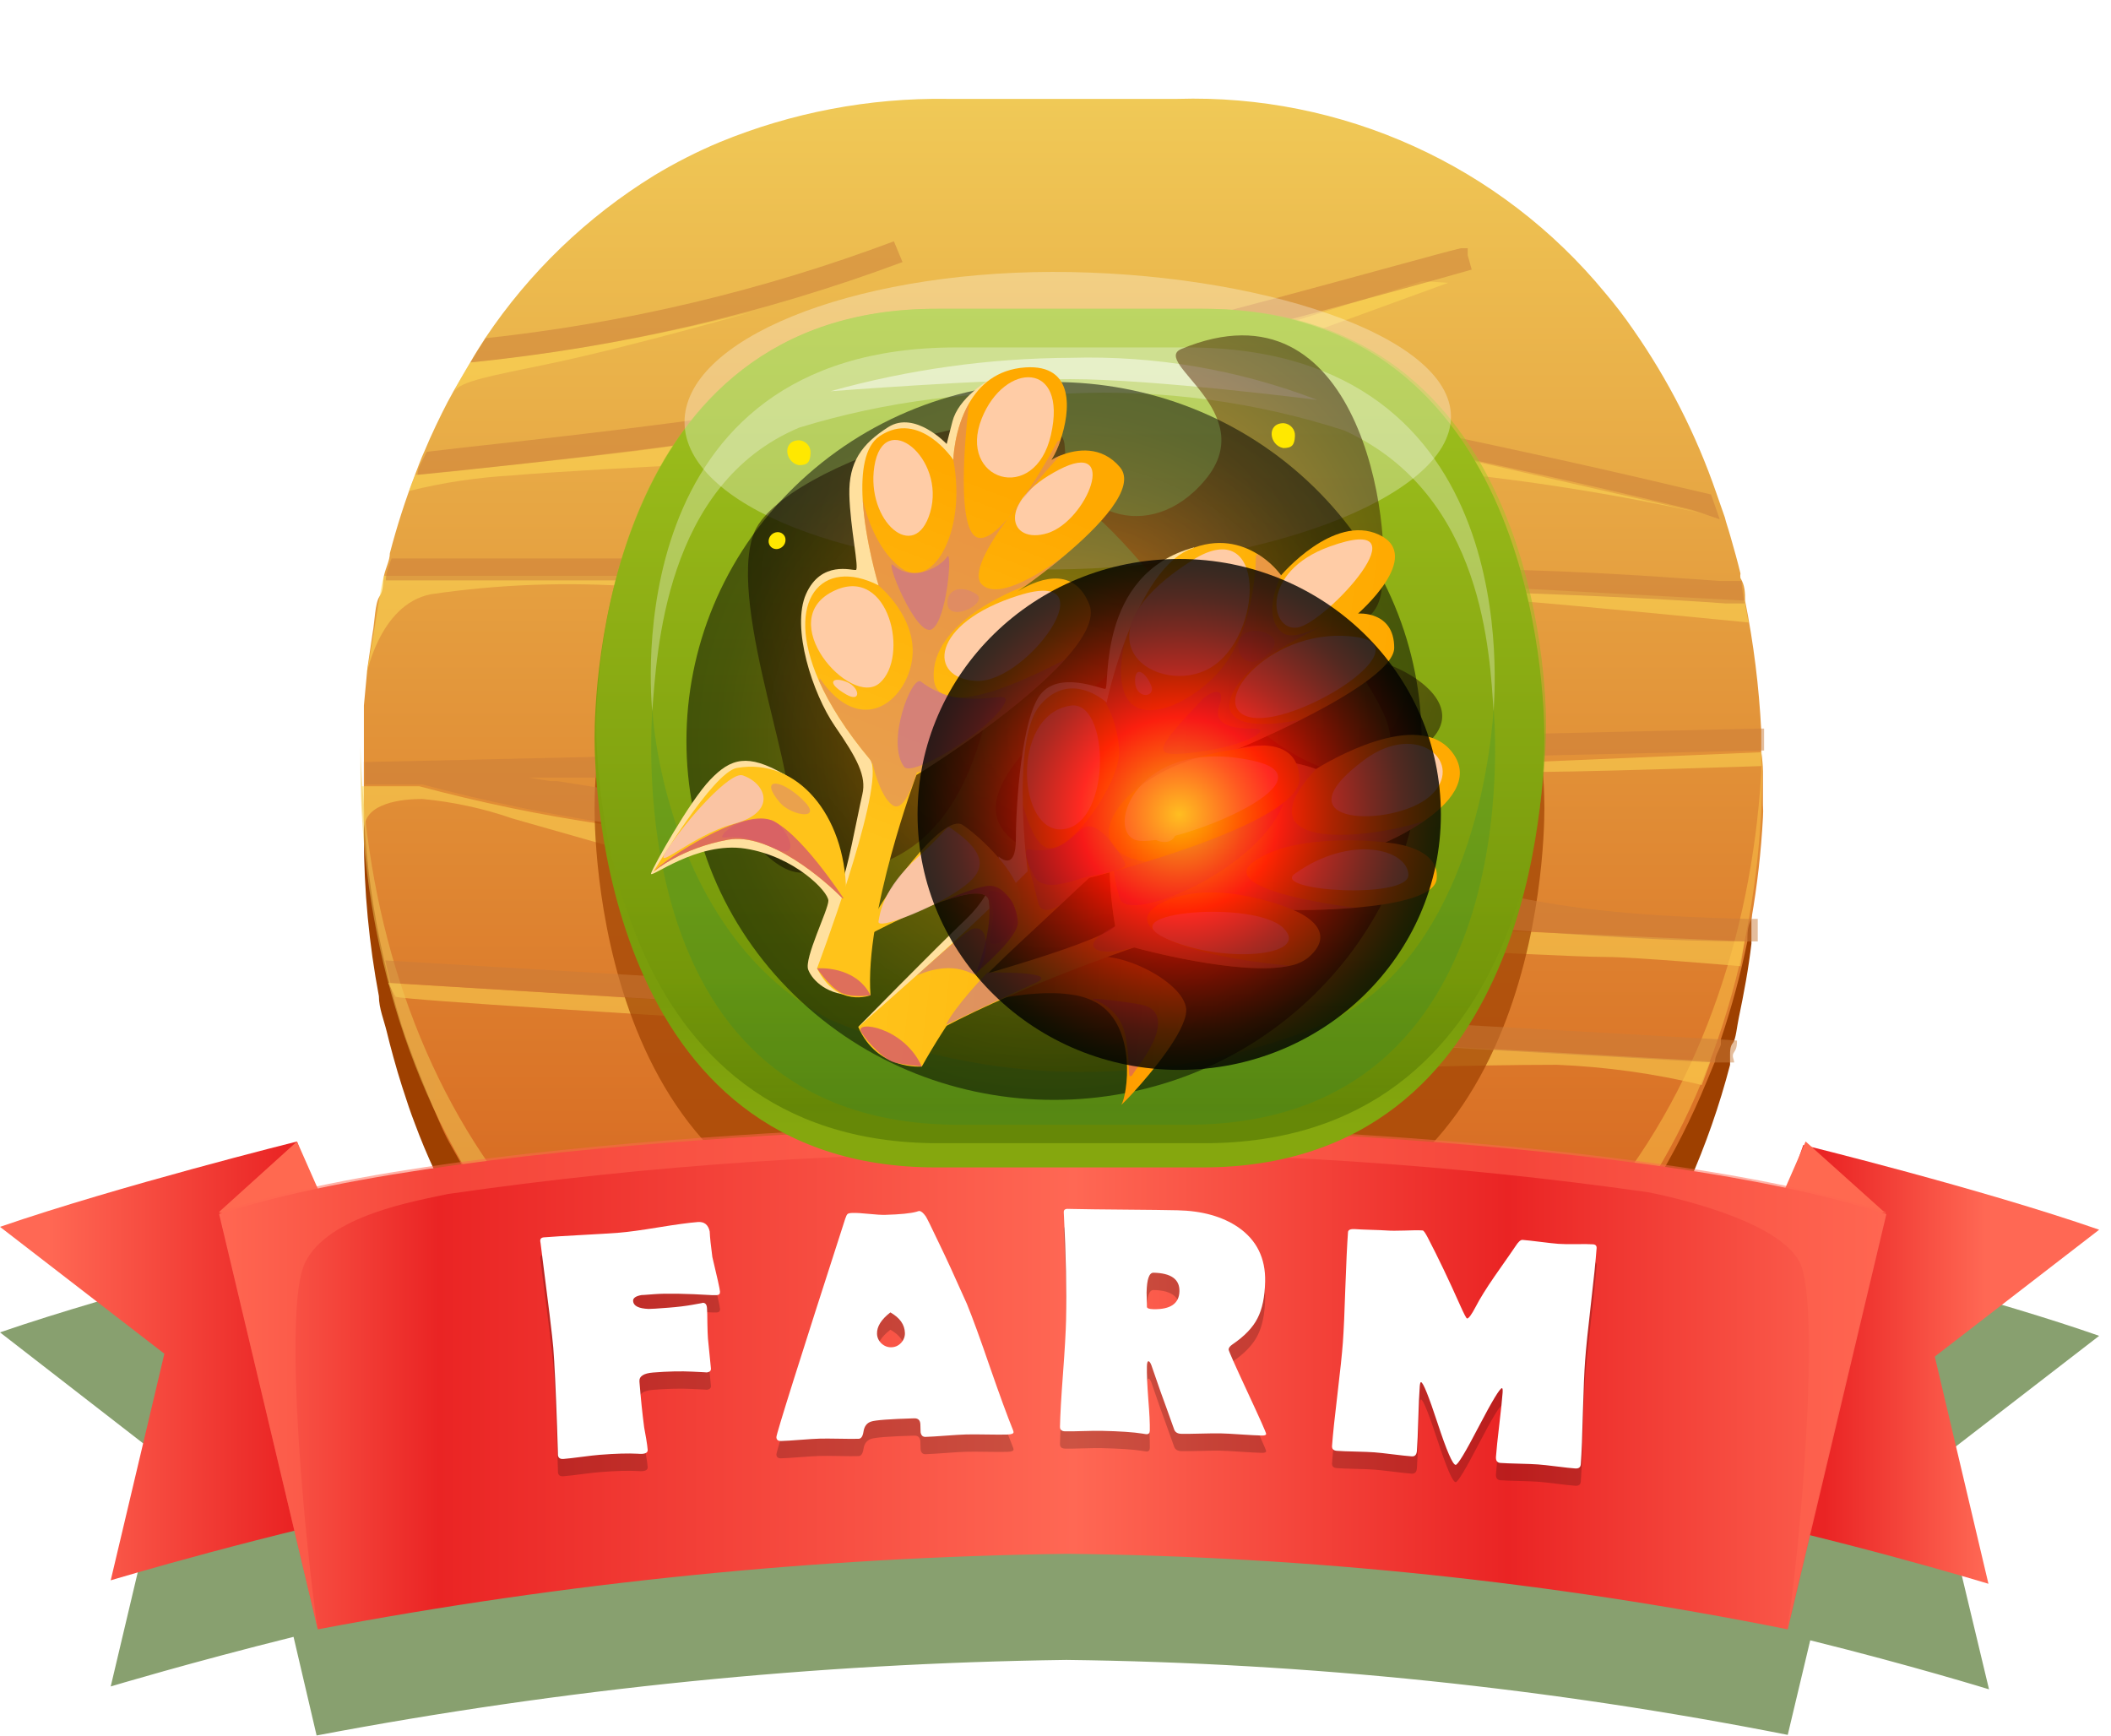 <svg width="107" height="88" viewBox="0 0 107 88" fill="none" xmlns="http://www.w3.org/2000/svg">
<g style="mix-blend-mode:multiply" opacity="0.6">
<path d="M98.069 74.144L106.4 67.713C101.226 65.9 93.714 64 91.785 63.504L91.463 63.24V63.416L91.2 64.147L90.586 65.491C78.314 63.458 65.902 62.383 53.463 62.276C40.935 62.379 28.435 63.464 16.077 65.52L15.054 63.24C15.054 63.24 6.022 65.462 3.05176e-05 67.537L8.331 73.997L5.612 85.485C5.612 85.485 9.705 84.257 14.879 82.971L16.048 87.97C28.579 85.595 41.294 84.313 54.048 84.14C66.327 84.289 78.568 85.561 90.615 87.94L91.755 83.147C96.842 84.403 100.817 85.631 100.817 85.631L98.069 74.144Z" fill="#39600F"/>
</g>
<path d="M26.922 39.651H25.139H25.548H25.957H26.308H26.805L27.886 39.826H28.237L31.16 40.294C31.145 40.138 31.145 39.982 31.16 39.826C31.16 39.622 31.16 39.417 31.16 39.183L26.922 39.651ZM26.922 39.651H25.139H25.548H25.957H26.308H26.805L27.886 39.826H28.237L31.16 40.294C31.145 40.138 31.145 39.982 31.16 39.826C31.16 39.622 31.16 39.417 31.16 39.183L26.922 39.651ZM26.922 39.651H25.139H25.548H25.957H26.308H26.805L27.886 39.826H28.237L31.16 40.294C31.145 40.138 31.145 39.982 31.16 39.826C31.16 39.622 31.16 39.417 31.16 39.183L26.922 39.651ZM89.242 40.791C89.255 40.577 89.255 40.362 89.242 40.148C89.242 39.943 89.242 39.739 89.242 39.505C89.242 39.271 89.242 38.628 89.242 38.189C89.242 37.751 89.242 37.839 89.242 37.692V37.049C88.956 34.8 88.476 32.58 87.809 30.414C87.809 30.005 87.575 29.625 87.429 29.245L86.991 28.017C86.757 27.403 86.523 26.789 86.231 26.205C86.231 26.205 86.231 26 86.231 25.883C86.026 25.445 85.822 25.006 85.588 24.597C83.774 21.157 81.313 18.1 78.338 15.594C77.596 14.925 76.816 14.3 76 13.723C75.562 13.402 75.123 13.139 74.655 12.846L74.217 12.583C69.759 10.082 64.712 8.82 59.602 8.929H47.909C44.247 8.828 40.601 9.462 37.187 10.792C33.774 12.123 30.661 14.123 28.032 16.675C27.623 17.114 27.185 17.552 26.805 17.991C25.523 19.451 24.378 21.027 23.385 22.697C23.151 23.077 22.946 23.486 22.712 23.895C22.002 25.253 21.368 26.648 20.812 28.075L20.462 29.099C20.257 29.683 20.081 30.268 19.906 30.852C19.731 31.437 19.555 32.051 19.409 32.665C19.263 33.279 19.146 33.863 19.029 34.477C18.761 35.849 18.566 37.235 18.445 38.628V39.768C18.445 39.768 18.445 39.972 18.445 40.06C18.445 40.148 18.445 40.498 18.445 40.732C18.445 40.966 18.445 41.872 18.445 42.457C18.45 45.154 18.705 47.845 19.205 50.495C19.205 51.109 19.468 51.723 19.614 52.337C19.76 52.951 20.082 54.149 20.374 55.055C20.666 55.962 20.783 56.312 21.017 56.926C22.244 60.238 24.001 63.328 26.22 66.075C26.659 66.631 27.126 67.157 27.623 67.683C28.723 68.851 29.927 69.918 31.218 70.869L32.154 71.512C33.731 72.584 35.428 73.467 37.211 74.143C37.804 74.388 38.408 74.603 39.023 74.786C41.97 75.677 45.035 76.121 48.114 76.102H59.806C63.656 76.218 67.487 75.514 71.045 74.037C74.603 72.561 77.806 70.345 80.443 67.537C80.99 66.97 81.507 66.375 81.992 65.754C82.337 65.333 82.659 64.894 82.957 64.439C83.249 64.029 83.541 63.62 83.805 63.182C84.068 62.743 84.623 61.837 85.003 61.165C85.383 60.492 85.412 60.375 85.588 59.995C86.452 58.049 87.156 56.035 87.692 53.974C87.692 53.798 87.692 53.623 87.692 53.448C87.692 53.272 87.692 53.038 87.838 52.863C87.985 52.688 88.043 52.015 88.131 51.606C88.394 50.349 88.628 49.092 88.774 47.835C88.774 47.455 88.774 47.075 88.774 46.695C88.774 45.351 88.978 44.006 88.978 42.662C89.3 41.96 89.271 41.375 89.242 40.791ZM31.92 34.945C31.92 34.331 32.242 33.746 32.446 33.132C32.705 32.346 33.008 31.575 33.352 30.823C33.596 30.263 33.869 29.717 34.171 29.186C34.165 29.118 34.165 29.05 34.171 28.982C34.349 28.659 34.544 28.347 34.755 28.046C36.162 25.872 38.114 24.105 40.417 22.92C42.72 21.735 45.293 21.175 47.88 21.294H59.572C61.855 21.194 64.131 21.618 66.224 22.536C68.317 23.453 70.171 24.838 71.645 26.585C72.123 27.159 72.562 27.765 72.96 28.397V28.572C73.194 28.952 73.428 29.332 73.632 29.712C74.84 32.095 75.678 34.648 76.117 37.283C76.117 37.283 76.117 37.488 76.117 37.575C76.131 37.858 76.131 38.141 76.117 38.423C76.117 38.774 76.117 39.095 76.117 39.417V40.118C76.117 41.317 76.117 42.165 76.117 42.515C76.104 43.678 76.026 44.84 75.883 45.994C75.883 46.345 75.883 46.695 75.708 47.105C75.481 48.641 75.129 50.157 74.655 51.635V51.986C74.655 52.337 74.392 52.717 74.275 53.097L74.1 53.477C73.023 56.287 71.229 58.766 68.897 60.668C68.335 61.091 67.75 61.481 67.143 61.837C64.669 63.145 61.902 63.799 59.105 63.737H47.412C45.642 63.753 43.879 63.507 42.18 63.006C41.164 62.704 40.184 62.292 39.257 61.779C38.644 61.46 38.065 61.078 37.532 60.639C36.505 59.84 35.59 58.906 34.814 57.862C34.341 57.255 33.921 56.61 33.557 55.932C32.937 54.858 32.409 53.734 31.979 52.571C31.774 51.928 31.569 51.314 31.394 50.7C31.391 50.651 31.391 50.603 31.394 50.554C31.394 50.145 31.189 49.765 31.102 49.385C30.565 47.133 30.281 44.83 30.254 42.515C30.254 42.34 30.254 42.077 30.254 41.726C30.254 41.375 30.254 41.054 30.254 40.615C30.239 40.46 30.239 40.303 30.254 40.148C30.254 39.943 30.254 39.739 30.254 39.505C30.254 39.271 30.254 38.774 30.4 38.394C30.835 37.224 31.343 36.081 31.92 34.974V34.945ZM26.922 39.622H25.139H25.548H25.957H26.308H26.805L27.886 39.797H28.237L31.16 40.265C31.145 40.109 31.145 39.953 31.16 39.797C31.16 39.592 31.16 39.388 31.16 39.154L26.922 39.622ZM26.922 39.622H25.139H25.548H25.957H26.308H26.805L27.886 39.797H28.237L31.16 40.265C31.145 40.109 31.145 39.953 31.16 39.797C31.16 39.592 31.16 39.388 31.16 39.154L26.922 39.622ZM26.922 39.622H25.139H25.548H25.957H26.308H26.805L27.886 39.797H28.237L31.16 40.265C31.145 40.109 31.145 39.953 31.16 39.797C31.16 39.592 31.16 39.388 31.16 39.154L26.922 39.622Z" fill="#9E4000"/>
<g filter="url(#filter0_d_49_61069)">
<path d="M89.271 38.131C89.271 37.78 89.271 37.4 89.271 37.02C89.159 34.811 88.885 32.613 88.452 30.443C88.452 30.063 88.452 29.683 88.219 29.303C88.205 29.226 88.205 29.147 88.219 29.069C88.072 28.455 87.897 27.842 87.722 27.228C87.546 26.614 87.517 26.585 87.429 26.234L86.991 24.977C85.978 22.038 84.561 19.254 82.782 16.705C82.337 16.057 81.859 15.432 81.349 14.834C78.728 11.652 75.413 9.113 71.659 7.411C67.904 5.708 63.81 4.888 59.689 5.012H47.997C44.049 4.958 40.132 5.704 36.48 7.205C35.329 7.687 34.215 8.254 33.148 8.9C29.748 10.997 26.838 13.797 24.612 17.114C24.349 17.523 24.086 17.932 23.852 18.342C23.619 18.751 23.034 19.715 22.683 20.388C22.332 21.06 21.865 22.025 21.514 22.872C21.338 23.252 21.192 23.662 21.046 24.042C20.543 25.351 20.114 26.688 19.76 28.046C19.76 28.397 19.555 28.777 19.468 29.157C19.38 29.537 19.468 29.888 19.234 30.238C19 30.589 19 31.495 18.883 32.109L18.62 33.892L18.445 35.763C18.445 36.728 18.445 37.722 18.445 38.686V39.826C18.445 40.148 18.445 40.469 18.445 40.791C18.445 41.112 18.445 41.229 18.445 41.434C18.581 43.865 18.923 46.281 19.468 48.654L19.731 49.794C19.935 50.525 20.14 51.285 20.374 52.015C20.608 52.746 20.812 53.272 21.046 53.886C21.28 54.5 21.806 55.786 22.245 56.809C22.683 57.832 22.888 58.095 23.238 58.739C23.589 59.382 23.882 59.849 24.232 60.375C24.583 60.902 24.729 61.135 24.992 61.515C27.091 64.559 29.786 67.145 32.914 69.115L34.229 69.875C36.81 71.292 39.604 72.279 42.502 72.799C43.437 72.945 44.372 73.062 45.425 73.149C46.302 73.149 47.208 73.149 48.143 73.149H59.835C65.155 73.247 70.394 71.839 74.948 69.086C75.811 68.542 76.641 67.947 77.432 67.303C78.354 66.587 79.224 65.805 80.034 64.965C80.443 64.555 80.823 64.117 81.232 63.649C81.856 62.91 82.442 62.139 82.986 61.34L83.775 60.2C84.826 58.494 85.735 56.705 86.494 54.851L86.932 53.798C86.932 53.506 87.137 53.243 87.225 52.951V52.688C87.772 51.06 88.221 49.4 88.569 47.718C88.569 47.339 88.569 46.959 88.774 46.578C89.071 44.877 89.266 43.159 89.359 41.434C89.373 41.22 89.373 41.005 89.359 40.791C89.359 40.235 89.359 39.651 89.359 39.095C89.351 38.772 89.322 38.45 89.271 38.131Z" fill="url(#paint0_linear_49_61069)"/>
</g>
<g style="mix-blend-mode:overlay" opacity="0.5">
<path d="M19.468 29.186H31.598L32.271 29.741C28.789 29.486 25.289 29.614 21.835 30.122C19.175 30.648 18.532 34.389 18.532 34.389C19.088 31.525 19.292 29.566 19.468 29.186Z" fill="#FFDE55"/>
</g>
<g style="mix-blend-mode:overlay" opacity="0.5">
<path d="M21.046 24.071C21.046 24.071 33.089 22.872 34.522 22.521L34.025 23.603C34.025 23.603 28.178 23.895 25.957 24.1C24.192 24.198 22.44 24.462 20.724 24.889L21.046 24.071Z" fill="#FFDE55"/>
</g>
<g style="mix-blend-mode:overlay" opacity="0.5">
<path d="M23.852 18.371C28.674 17.871 33.452 17.011 38.146 15.798C38.146 15.798 32.066 17.552 27.886 18.429C24.963 19.043 23.326 19.306 23.005 19.861C23.254 19.346 23.537 18.848 23.852 18.371Z" fill="#FFDE55"/>
</g>
<g style="mix-blend-mode:overlay" opacity="0.5">
<path d="M18.328 39.855H21.251C24.32 40.676 27.433 41.321 30.576 41.784L31.014 42.924L25.986 41.492C24.502 40.977 22.961 40.644 21.397 40.498C20.374 40.498 18.474 40.703 18.474 41.989C18.366 41.283 18.317 40.569 18.328 39.855Z" fill="#FFDE55"/>
</g>
<g style="mix-blend-mode:overlay" opacity="0.5">
<path d="M19.672 49.823L33.995 50.7L34.668 51.548C34.668 51.548 20.578 50.7 20.052 50.525L19.672 49.823Z" fill="#FFDE55"/>
</g>
<g style="mix-blend-mode:overlay" opacity="0.5">
<path d="M25.139 61.428C25.139 61.428 37.562 61.954 42.151 61.895C46.74 61.837 54.194 61.895 54.194 61.895L53.2 62.305C53.2 62.305 42.297 62.305 39.374 62.305C36.451 62.305 27.945 61.866 27.448 62.626C27.259 62.941 27.18 63.31 27.222 63.674C27.264 64.039 27.426 64.38 27.682 64.643C27.682 64.643 24.846 61.808 25.139 61.428Z" fill="#FFDE55"/>
</g>
<g style="mix-blend-mode:overlay" opacity="0.5">
<path d="M34.405 69.788C34.405 69.788 42.677 66.865 44.782 66.455C46.886 66.046 58.111 61.954 58.111 61.954L82.752 61.34L82.08 62.48C82.08 62.48 76.234 62.041 72.551 62.129C66.823 62.053 61.1 62.494 55.451 63.444C51.475 64.614 35.632 70.051 36.714 70.898C36.714 70.898 35.077 70.138 34.405 69.788Z" fill="#FFDE55"/>
</g>
<g style="mix-blend-mode:overlay" opacity="0.5">
<path d="M46.038 72.974C46.038 72.974 58.082 69.583 62.992 68.414C67.903 67.245 79.449 64.994 79.449 64.994C79.449 64.994 71.206 67.479 64.132 69.086C57.059 70.694 49.692 72.974 49.692 72.974H46.038Z" fill="#FFDE55"/>
</g>
<g style="mix-blend-mode:overlay" opacity="0.5">
<path d="M86.699 53.798C86.699 53.798 72.083 52.95 70.446 52.921L68.78 54.178C68.78 54.178 74.626 53.974 78.923 53.974C81.396 54.075 83.854 54.417 86.26 54.997L86.699 53.798Z" fill="#FFDE55"/>
</g>
<g style="mix-blend-mode:overlay" opacity="0.5">
<path d="M75.181 47.134L88.423 47.718L88.218 48.975C88.218 48.975 82.84 48.508 81.408 48.508C79.975 48.508 74.451 48.215 74.451 48.215L75.181 47.134Z" fill="#FFDE55"/>
</g>
<g style="mix-blend-mode:overlay" opacity="0.5">
<path d="M77.578 38.628L89.271 38.131V38.832C89.271 38.832 78.894 39.183 77.082 39.125C75.269 39.066 77.578 38.628 77.578 38.628Z" fill="#FFDE55"/>
</g>
<g style="mix-blend-mode:overlay" opacity="0.5">
<path d="M76.555 29.8L88.423 30.443L88.628 31.554C88.628 31.554 79.508 30.648 76.351 30.414C73.194 30.18 76.555 29.8 76.555 29.8Z" fill="#FFDE55"/>
</g>
<g style="mix-blend-mode:overlay" opacity="0.5">
<path d="M86.728 26.117L72.901 22.96L68.955 23.574C74.936 23.958 80.879 24.808 86.728 26.117Z" fill="#FFDE55"/>
</g>
<g style="mix-blend-mode:overlay" opacity="0.5">
<path d="M64.892 16.5L72.083 14.249L73.398 14.337L65.535 17.201L64.892 16.5Z" fill="#FFDE55"/>
</g>
<g opacity="0.5">
<path d="M59.602 70.811H47.909C27.974 70.811 18.678 53.915 18.269 37.809C18.269 38.16 18.269 38.481 18.269 38.832C18.269 55.26 27.565 72.915 47.938 72.915H59.631C80.092 72.915 89.329 55.377 89.329 38.832C89.329 38.481 89.329 38.16 89.329 37.809C88.891 53.974 79.566 70.811 59.602 70.811Z" fill="url(#paint1_linear_49_61069)"/>
</g>
<g style="mix-blend-mode:multiply" opacity="0.7">
<path d="M60.946 62.743H47.441C30.605 62.743 30.137 43.217 30.137 40.966C30.137 38.716 30.605 19.219 47.441 19.219H60.946C77.812 19.219 78.28 38.745 78.28 40.966C78.28 43.188 77.812 62.743 60.946 62.743Z" fill="#9E4000"/>
</g>
<g style="mix-blend-mode:multiply" opacity="0.5">
<path d="M85.792 25.854C74.1 22.931 54.369 19.248 54.135 19.219V18.985L49.692 20.037C41.975 21.762 29.845 23.165 22.917 23.896L21.163 24.071C21.163 23.691 21.455 23.282 21.631 22.902L23.385 22.697C30.4 21.937 41.858 20.593 49.254 18.956C59.514 16.676 71.849 13.11 74.041 12.583H74.392V12.934L74.597 13.665C74.597 13.665 65.506 16.266 56.094 18.576C61.18 19.57 75.298 22.346 84.974 24.656L86.728 25.065L87.166 26.322L85.792 25.854Z" fill="#C97B3A"/>
<path d="M45.746 13.284C38.697 15.912 31.338 17.622 23.852 18.371C24.086 17.962 24.349 17.552 24.612 17.143C31.69 16.384 38.644 14.734 45.308 12.232L45.746 13.284Z" fill="#C97B3A"/>
<path d="M88.423 30.589H87.488C83.863 30.326 79.098 30.121 73.749 29.946C61.355 29.595 45.863 29.449 34.171 29.42H19.555C19.555 29.04 19.731 28.66 19.848 28.309H34.96C46.331 28.309 61.121 28.484 73.165 28.835C78.602 28.835 83.454 29.186 87.195 29.449H88.277C88.277 29.683 88.335 30.063 88.423 30.589Z" fill="#C97B3A"/>
<path d="M88.628 46.578H89.095C89.095 46.958 89.095 47.338 89.095 47.718H88.54C84.623 47.718 80.56 47.426 76.439 47.133C59.397 45.964 41.625 43.45 31.043 41.755C27.802 41.279 24.591 40.615 21.426 39.767H18.503V38.627H18.678L31.394 38.335L76.409 37.224L89.095 36.932H89.417C89.417 37.312 89.417 37.692 89.417 38.043H89.212L76.555 38.335L31.218 39.417H27.068H25.139H25.548H25.957H26.308H26.805L27.886 39.592H28.237L31.16 40.06C41.742 41.726 59.572 44.269 76.672 45.438C80.618 46.286 84.769 46.49 88.628 46.578Z" fill="#C97B3A"/>
<path d="M88.043 52.746C88.043 52.921 88.043 53.126 87.897 53.331C87.751 53.535 87.897 53.681 87.897 53.857H86.845L74.918 53.184L32.154 50.583L19.789 49.823L19.526 48.683L31.861 49.414C44.255 50.174 61.092 51.197 75.269 52.015L87.195 52.688L88.043 52.746Z" fill="#C97B3A"/>
<path d="M85.383 60.083C85.208 60.463 85.003 60.873 84.798 61.253H82.752C77.871 61.516 72.755 61.662 67.64 61.779H58.111L52.615 63.766L34.2 69.817L33.498 70.022L32.154 71.513L31.218 70.87L32.943 68.969L48.932 63.737L54.457 61.925C49.371 61.925 44.46 61.925 39.842 61.779C33.995 61.779 28.938 61.574 24.846 61.428C24.583 61.048 24.32 60.668 24.086 60.288C27.886 60.288 32.68 60.551 38.117 60.639C47.383 60.814 58.578 60.902 69.306 60.639C74.1 60.639 78.865 60.376 83.454 60.142L85.383 60.083Z" fill="#C97B3A"/>
<path d="M83.6 63.269C83.337 63.707 83.045 64.117 82.752 64.526L79.829 64.964C77.082 65.403 73.983 65.958 70.271 66.718C62.495 68.326 52.732 70.898 45.308 73.032L38.935 74.874C38.321 74.69 37.716 74.475 37.123 74.231L42.472 72.681C50.218 70.43 61.385 67.391 70.154 65.666C74.451 64.789 78.105 64.146 81.145 63.707L83.6 63.269Z" fill="#C97B3A"/>
</g>
<path d="M15.054 57.862C15.054 57.862 6.022 60.113 3.05176e-05 62.188L8.331 68.619L5.612 80.106C5.612 80.106 13.651 77.68 21.455 76.131L15.054 57.862Z" fill="url(#paint2_linear_49_61069)"/>
<path d="M15.054 57.862L11.108 61.428L18.123 64.819L15.054 57.862Z" fill="#FF6950"/>
<path d="M91.405 58.037C91.405 58.037 100.437 60.258 106.4 62.334L98.069 68.764L100.788 80.281C100.788 80.281 92.749 77.826 84.945 76.306L91.405 58.037Z" fill="url(#paint3_linear_49_61069)"/>
<path d="M91.522 57.862L95.497 61.428L88.482 64.819L91.522 57.862Z" fill="#FF6950"/>
<path d="M53.405 57.014C53.405 57.014 24.174 57.277 11.108 61.545L16.106 82.591C28.638 80.216 41.352 78.935 54.106 78.762C66.369 78.899 78.591 80.181 90.615 82.591L95.614 61.545C82.577 57.248 53.405 57.014 53.405 57.014Z" fill="url(#paint4_linear_49_61069)"/>
<g style="mix-blend-mode:screen" opacity="0.5">
<path d="M95.585 61.428C82.577 57.16 53.405 56.897 53.405 56.897C53.405 56.897 24.174 57.16 11.108 61.428L16.106 82.591C15.521 78.791 14.294 66.397 15.463 64C16.632 61.603 21.105 60.872 22.712 60.522C32.934 59.045 43.253 58.351 53.58 58.446C63.603 58.359 73.618 59.024 83.541 60.434C84.448 60.609 90.148 61.808 91.229 64C92.311 66.192 91.229 78.791 90.586 82.591L95.205 62.948L95.585 61.428Z" fill="#FF6550"/>
</g>
<path d="M60.946 59.176H47.441C30.605 59.176 30.137 39.65 30.137 37.4C30.137 35.149 30.605 15.652 47.441 15.652H60.946C77.812 15.652 78.28 35.178 78.28 37.4C78.28 39.621 77.812 59.176 60.946 59.176Z" fill="url(#paint5_linear_49_61069)"/>
<g opacity="0.5">
<path d="M61.034 57.949H47.558C30.692 57.949 30.224 38.978 30.224 36.815C30.224 34.652 30.692 15.652 47.558 15.652H61.034C77.9 15.652 78.368 34.652 78.368 36.815C78.368 38.978 77.9 57.949 61.034 57.949Z" fill="url(#paint6_linear_49_61069)" style="mix-blend-mode:multiply"/>
</g>
<g style="mix-blend-mode:multiply" opacity="0.2">
<path d="M75.708 35.91C75.503 39.096 74.158 48.566 67.348 51.811C63.338 53.501 59.027 54.359 54.676 54.334C50.325 54.309 46.024 53.401 42.034 51.665C34.901 47.923 33.265 39.096 33.06 35.91C33.06 36.728 31.248 57.014 48.611 57.014H60.303C77.52 56.897 75.766 36.728 75.708 35.91Z" fill="#1B8943"/>
</g>
<g style="mix-blend-mode:overlay" opacity="0.3">
<path d="M33.06 36.056C33.294 33.132 33.674 24.539 40.514 21.674C44.923 20.327 49.53 19.744 54.135 19.949C58.877 19.726 63.62 20.359 68.137 21.82C75.269 25.065 75.503 33.279 75.708 36.056C75.708 35.354 77.52 17.611 60.157 17.611H48.465C31.248 17.611 33.002 35.354 33.06 36.056Z" fill="white"/>
</g>
<g style="mix-blend-mode:screen" opacity="0.3">
<path d="M53.346 13.782C63.665 13.782 73.545 16.968 73.545 21.119C73.545 25.269 63.723 28.806 53.434 28.865C43.145 28.923 34.726 25.591 34.697 21.411C34.668 17.231 43.028 13.811 53.346 13.782Z" fill="white"/>
</g>
<g style="mix-blend-mode:overlay" opacity="0.5">
<path d="M42.092 19.832C46.061 18.724 50.161 18.154 54.282 18.137C58.542 18.014 62.785 18.739 66.763 20.271C66.763 20.271 58.52 19.218 54.252 19.218C49.985 19.218 42.092 19.832 42.092 19.832Z" fill="white"/>
</g>
<path d="M36.494 66.345C36.503 66.457 36.452 66.518 36.339 66.527C36.297 66.53 36.221 66.531 36.114 66.528C34.753 66.447 33.768 66.431 33.159 66.479C32.721 66.513 32.513 66.527 32.534 66.52C32.226 66.571 32.078 66.674 32.09 66.829C32.11 67.075 32.373 67.207 32.88 67.226C32.977 67.229 33.316 67.208 33.898 67.162C34.347 67.127 34.736 67.08 35.064 67.022C35.531 66.942 35.708 66.907 35.596 66.916C35.74 66.904 35.82 66.989 35.834 67.171C35.847 67.342 35.854 67.602 35.855 67.951C35.861 68.3 35.871 68.56 35.884 68.731C35.898 68.902 35.923 69.155 35.96 69.491C35.997 69.827 36.022 70.077 36.035 70.243C36.045 70.366 35.967 70.434 35.802 70.447C35.85 70.443 35.615 70.429 35.097 70.406C34.52 70.376 33.857 70.39 33.109 70.449C32.623 70.487 32.39 70.64 32.411 70.907C32.477 71.74 32.557 72.519 32.652 73.242C32.664 73.327 32.697 73.513 32.752 73.799C32.792 74.037 32.818 74.226 32.829 74.365C32.839 74.488 32.747 74.557 32.555 74.572C32.496 74.577 32.418 74.575 32.321 74.566C31.851 74.539 31.207 74.557 30.39 74.622C30.187 74.638 29.881 74.672 29.471 74.726C29.067 74.78 28.763 74.814 28.56 74.83C28.384 74.844 28.29 74.774 28.278 74.619C28.287 74.731 28.272 74.243 28.235 73.155C28.17 71.3 28.106 69.978 28.044 69.187C28.002 68.658 27.788 66.899 27.402 63.909L27.386 63.805C27.37 63.677 27.432 63.608 27.571 63.597C27.993 63.564 28.627 63.525 29.473 63.48C30.324 63.434 30.963 63.395 31.39 63.361C31.833 63.326 32.495 63.236 33.376 63.092C34.262 62.947 34.927 62.857 35.37 62.822C35.696 62.796 35.897 62.955 35.972 63.298C35.985 63.593 36.03 64.025 36.107 64.594C36.355 65.628 36.484 66.212 36.494 66.345Z" fill="black" fill-opacity="0.2"/>
<path d="M36.494 65.468C36.503 65.58 36.452 65.641 36.339 65.649C36.297 65.653 36.221 65.653 36.114 65.651C34.753 65.57 33.768 65.553 33.159 65.601C32.721 65.636 32.513 65.65 32.534 65.643C32.226 65.694 32.078 65.797 32.09 65.952C32.11 66.197 32.373 66.33 32.88 66.349C32.977 66.352 33.316 66.331 33.898 66.285C34.347 66.25 34.736 66.203 35.064 66.145C35.531 66.065 35.708 66.029 35.596 66.038C35.74 66.027 35.82 66.112 35.834 66.294C35.847 66.465 35.854 66.725 35.855 67.074C35.861 67.423 35.871 67.683 35.884 67.854C35.898 68.025 35.923 68.278 35.96 68.614C35.997 68.949 36.022 69.2 36.035 69.366C36.045 69.489 35.967 69.556 35.802 69.569C35.85 69.566 35.615 69.552 35.097 69.528C34.52 69.498 33.857 69.513 33.109 69.572C32.623 69.61 32.39 69.763 32.411 70.03C32.477 70.863 32.557 71.641 32.652 72.365C32.664 72.45 32.697 72.636 32.752 72.921C32.792 73.16 32.818 73.349 32.829 73.488C32.839 73.611 32.747 73.68 32.555 73.695C32.496 73.699 32.418 73.698 32.321 73.689C31.851 73.662 31.207 73.68 30.39 73.744C30.187 73.76 29.881 73.795 29.471 73.849C29.067 73.902 28.763 73.937 28.56 73.953C28.384 73.967 28.29 73.896 28.278 73.741C28.287 73.853 28.272 73.365 28.235 72.277C28.17 70.423 28.106 69.1 28.044 68.31C28.002 67.781 27.788 66.022 27.402 63.031L27.386 62.928C27.37 62.8 27.432 62.731 27.571 62.72C27.993 62.687 28.627 62.647 29.473 62.602C30.324 62.557 30.963 62.517 31.39 62.484C31.833 62.449 32.495 62.359 33.376 62.214C34.262 62.069 34.927 61.979 35.37 61.944C35.696 61.919 35.897 62.078 35.972 62.421C35.985 62.716 36.03 63.148 36.107 63.717C36.355 64.751 36.484 65.334 36.494 65.468Z" fill="white"/>
<path d="M51.374 73.472C51.376 73.546 51.27 73.587 51.056 73.593C50.826 73.6 50.477 73.599 50.011 73.591C49.544 73.583 49.196 73.582 48.965 73.589C48.735 73.595 48.392 73.616 47.938 73.65C47.483 73.684 47.141 73.705 46.91 73.712C46.771 73.716 46.689 73.638 46.663 73.478C46.663 73.483 46.659 73.352 46.651 73.084C46.645 72.87 46.54 72.765 46.337 72.771C45.089 72.807 44.359 72.863 44.147 72.938C43.934 73.009 43.808 73.178 43.767 73.448C43.731 73.685 43.649 73.805 43.52 73.808C43.301 73.815 42.971 73.814 42.531 73.805C42.091 73.796 41.762 73.794 41.542 73.801C41.328 73.807 41.001 73.827 40.563 73.861C40.13 73.895 39.806 73.915 39.592 73.921C39.436 73.925 39.357 73.861 39.353 73.727C39.348 73.566 40.511 69.877 42.84 62.66C42.884 62.525 42.925 62.443 42.961 62.415C42.998 62.382 43.081 62.364 43.209 62.36C43.397 62.355 43.673 62.371 44.039 62.408C44.41 62.446 44.689 62.462 44.876 62.457C45.631 62.435 46.158 62.383 46.456 62.299C46.519 62.276 46.565 62.264 46.591 62.263C46.682 62.261 46.792 62.349 46.92 62.527C46.976 62.606 47.21 63.079 47.62 63.946C47.945 64.612 48.408 65.62 49.009 66.97C49.297 67.675 49.687 68.744 50.178 70.177C50.675 71.61 51.065 72.674 51.347 73.368C51.364 73.415 51.373 73.45 51.374 73.472ZM45.867 68.443C45.855 68.02 45.609 67.673 45.13 67.403C44.669 67.759 44.443 68.119 44.453 68.483C44.459 68.671 44.533 68.835 44.677 68.975C44.825 69.111 44.993 69.175 45.181 69.17C45.373 69.165 45.538 69.09 45.673 68.947C45.808 68.798 45.873 68.63 45.867 68.443Z" fill="black" fill-opacity="0.2"/>
<path d="M51.374 72.594C51.376 72.669 51.27 72.71 51.056 72.716C50.826 72.723 50.477 72.722 50.011 72.714C49.544 72.706 49.196 72.705 48.965 72.712C48.735 72.718 48.392 72.739 47.938 72.773C47.483 72.808 47.141 72.828 46.91 72.835C46.771 72.838 46.689 72.76 46.663 72.6C46.663 72.606 46.659 72.475 46.651 72.207C46.645 71.993 46.54 71.888 46.337 71.894C45.089 71.93 44.359 71.986 44.147 72.061C43.934 72.132 43.808 72.301 43.767 72.571C43.731 72.808 43.649 72.928 43.52 72.931C43.301 72.938 42.971 72.936 42.531 72.927C42.091 72.919 41.762 72.917 41.542 72.924C41.328 72.93 41.001 72.95 40.563 72.984C40.13 73.018 39.806 73.038 39.592 73.044C39.436 73.048 39.357 72.983 39.353 72.85C39.348 72.689 40.511 69 42.84 61.783C42.884 61.648 42.925 61.566 42.961 61.538C42.998 61.505 43.081 61.486 43.209 61.483C43.397 61.477 43.673 61.494 44.039 61.531C44.41 61.569 44.689 61.585 44.876 61.58C45.631 61.558 46.158 61.506 46.456 61.422C46.519 61.399 46.565 61.387 46.591 61.386C46.682 61.383 46.792 61.471 46.92 61.65C46.976 61.729 47.21 62.202 47.62 63.069C47.945 63.735 48.408 64.743 49.009 66.093C49.297 66.798 49.687 67.867 50.178 69.3C50.675 70.733 51.065 71.796 51.347 72.491C51.364 72.538 51.373 72.573 51.374 72.594ZM45.867 67.566C45.855 67.143 45.609 66.796 45.13 66.525C44.669 66.882 44.443 67.242 44.453 67.606C44.459 67.794 44.533 67.958 44.677 68.098C44.825 68.233 44.993 68.298 45.181 68.293C45.373 68.287 45.538 68.213 45.673 68.07C45.808 67.921 45.873 67.753 45.867 67.566Z" fill="white"/>
<path d="M64.177 73.56C64.176 73.619 64.103 73.647 63.958 73.644C63.723 73.638 63.372 73.62 62.907 73.589C62.446 73.558 62.101 73.539 61.871 73.534C61.646 73.53 61.311 73.533 60.865 73.545C60.426 73.557 60.096 73.561 59.877 73.556C59.694 73.552 59.575 73.483 59.519 73.347C59.428 73.104 59.297 72.737 59.125 72.246C58.958 71.803 58.72 71.13 58.412 70.229C58.342 69.997 58.275 69.88 58.211 69.879C58.163 69.878 58.137 69.966 58.133 70.142C58.125 70.507 58.148 71.054 58.202 71.784C58.262 72.514 58.288 73.05 58.28 73.393C58.278 73.516 58.223 73.577 58.116 73.575C58.078 73.574 58.011 73.564 57.915 73.546C57.456 73.472 56.76 73.425 55.828 73.405C55.625 73.401 55.316 73.405 54.903 73.417C54.496 73.43 54.19 73.434 53.987 73.43C53.81 73.426 53.723 73.347 53.727 73.191C53.739 72.591 53.791 71.692 53.881 70.493C53.971 69.289 54.022 68.388 54.035 67.787C54.068 66.255 54.031 64.475 53.925 62.447L53.919 62.335C53.911 62.227 53.963 62.167 54.076 62.153C54.065 62.153 54.167 62.155 54.381 62.16C54.965 62.172 55.846 62.183 57.025 62.192C58.204 62.201 59.088 62.212 59.677 62.225C60.931 62.252 61.959 62.539 62.762 63.087C63.697 63.734 64.151 64.652 64.126 65.841C64.109 66.613 63.981 67.232 63.74 67.698C63.505 68.165 63.083 68.606 62.474 69.022C62.343 69.11 62.277 69.197 62.275 69.282C62.274 69.347 62.591 70.061 63.226 71.425C63.861 72.789 64.178 73.501 64.177 73.56ZM59.782 66.327C59.795 65.722 59.357 65.409 58.468 65.39C58.248 65.386 58.131 65.718 58.117 66.388C58.115 66.468 58.118 66.589 58.125 66.75C58.133 66.911 58.135 67.031 58.133 67.112C58.132 67.192 58.241 67.234 58.46 67.239C59.328 67.258 59.769 66.954 59.782 66.327Z" fill="black" fill-opacity="0.2"/>
<path d="M64.177 72.683C64.176 72.742 64.103 72.77 63.958 72.766C63.723 72.761 63.372 72.743 62.907 72.712C62.446 72.68 62.101 72.662 61.871 72.657C61.646 72.653 61.311 72.656 60.865 72.668C60.426 72.68 60.096 72.684 59.877 72.679C59.694 72.675 59.575 72.606 59.519 72.47C59.428 72.227 59.297 71.86 59.125 71.369C58.958 70.925 58.72 70.253 58.412 69.352C58.342 69.12 58.275 69.003 58.211 69.002C58.163 69.001 58.137 69.088 58.133 69.265C58.125 69.629 58.148 70.177 58.202 70.907C58.262 71.637 58.288 72.173 58.28 72.516C58.278 72.639 58.223 72.7 58.116 72.698C58.078 72.697 58.011 72.687 57.915 72.669C57.456 72.595 56.76 72.548 55.828 72.528C55.625 72.523 55.316 72.528 54.903 72.54C54.496 72.553 54.19 72.557 53.987 72.553C53.81 72.549 53.723 72.469 53.727 72.314C53.739 71.714 53.791 70.815 53.881 69.616C53.971 68.412 54.022 67.51 54.035 66.91C54.068 65.378 54.031 63.598 53.925 61.57L53.919 61.458C53.911 61.35 53.963 61.29 54.076 61.276C54.065 61.276 54.167 61.278 54.381 61.282C54.965 61.295 55.846 61.306 57.025 61.315C58.204 61.324 59.088 61.335 59.677 61.348C60.931 61.375 61.959 61.662 62.762 62.21C63.697 62.857 64.151 63.775 64.126 64.964C64.109 65.736 63.981 66.355 63.74 66.821C63.505 67.288 63.083 67.729 62.474 68.144C62.343 68.233 62.277 68.32 62.275 68.405C62.274 68.47 62.591 69.184 63.226 70.548C63.861 71.912 64.178 72.624 64.177 72.683ZM59.782 65.45C59.795 64.845 59.357 64.532 58.468 64.513C58.248 64.509 58.131 64.841 58.117 65.511C58.115 65.591 58.118 65.712 58.125 65.873C58.133 66.034 58.135 66.154 58.133 66.235C58.132 66.315 58.241 66.357 58.46 66.362C59.328 66.381 59.769 66.077 59.782 65.45Z" fill="white"/>
<path d="M80.125 75.099C80.114 75.254 80.02 75.325 79.843 75.312C79.635 75.297 79.32 75.263 78.9 75.21C78.485 75.158 78.17 75.124 77.956 75.108C77.748 75.093 77.429 75.08 77 75.07C76.576 75.06 76.26 75.047 76.052 75.032C75.886 75.019 75.811 74.915 75.826 74.717C75.852 74.359 75.908 73.82 75.993 73.101C76.079 72.377 76.135 71.836 76.162 71.478C76.173 71.323 76.163 71.244 76.131 71.242C76.029 71.234 75.638 71.882 74.956 73.186C74.279 74.49 73.887 75.138 73.78 75.13C73.631 75.119 73.328 74.419 72.872 73.032C72.415 71.644 72.134 70.946 72.027 70.938C71.995 70.936 71.973 71.012 71.962 71.167C71.935 71.525 71.911 72.069 71.889 72.798C71.868 73.522 71.844 74.062 71.818 74.421C71.803 74.618 71.716 74.711 71.555 74.699C71.342 74.683 71.025 74.649 70.604 74.597C70.183 74.544 69.866 74.51 69.653 74.494C69.444 74.479 69.128 74.466 68.704 74.456C68.286 74.447 67.973 74.434 67.764 74.419C67.588 74.406 67.505 74.322 67.517 74.167C67.56 73.585 67.651 72.713 67.791 71.552C67.931 70.386 68.022 69.511 68.066 68.929C68.111 68.309 68.153 67.377 68.192 66.134C68.236 64.885 68.281 63.951 68.326 63.331C68.335 63.213 68.46 63.163 68.7 63.181C68.876 63.194 69.141 63.206 69.495 63.216C69.849 63.226 70.114 63.237 70.291 63.251C70.488 63.265 70.792 63.266 71.201 63.253C71.611 63.235 71.914 63.234 72.112 63.248C72.16 63.252 72.248 63.376 72.375 63.622C72.888 64.606 73.43 65.739 74.001 67.022C74.204 67.478 74.324 67.707 74.361 67.71C74.441 67.716 74.585 67.522 74.791 67.129C75.01 66.705 75.334 66.183 75.761 65.565C76.373 64.692 76.725 64.186 76.816 64.047C76.956 63.827 77.074 63.72 77.17 63.727C77.368 63.742 77.669 63.775 78.073 63.826C78.478 63.877 78.782 63.911 78.985 63.926C79.183 63.94 79.475 63.946 79.862 63.942C80.255 63.934 80.55 63.937 80.748 63.951C80.876 63.961 80.936 64.027 80.927 64.15C80.88 64.78 80.783 65.727 80.636 66.989C80.489 68.252 80.392 69.201 80.345 69.837C80.302 70.419 80.264 71.297 80.231 72.472C80.203 73.641 80.168 74.517 80.125 75.099Z" fill="black" fill-opacity="0.2"/>
<path d="M80.125 74.222C80.114 74.377 80.02 74.448 79.843 74.435C79.635 74.42 79.32 74.386 78.9 74.333C78.485 74.281 78.17 74.247 77.956 74.231C77.748 74.216 77.429 74.203 77 74.193C76.576 74.183 76.26 74.17 76.052 74.155C75.886 74.142 75.811 74.037 75.826 73.84C75.852 73.482 75.908 72.943 75.993 72.224C76.079 71.5 76.135 70.959 76.162 70.601C76.173 70.446 76.163 70.367 76.131 70.365C76.029 70.357 75.638 71.005 74.956 72.309C74.279 73.613 73.887 74.261 73.78 74.253C73.631 74.242 73.328 73.542 72.872 72.155C72.415 70.767 72.134 70.069 72.027 70.061C71.995 70.059 71.973 70.135 71.962 70.29C71.935 70.648 71.911 71.192 71.889 71.921C71.868 72.645 71.844 73.185 71.818 73.543C71.803 73.741 71.716 73.834 71.555 73.822C71.342 73.806 71.025 73.772 70.604 73.72C70.183 73.667 69.866 73.633 69.653 73.617C69.444 73.602 69.128 73.589 68.704 73.579C68.286 73.57 67.973 73.557 67.764 73.542C67.588 73.529 67.505 73.445 67.517 73.29C67.56 72.707 67.651 71.836 67.791 70.675C67.931 69.509 68.022 68.634 68.066 68.052C68.111 67.432 68.153 66.5 68.192 65.257C68.236 64.008 68.281 63.074 68.326 62.454C68.335 62.336 68.46 62.286 68.7 62.304C68.876 62.317 69.141 62.329 69.495 62.339C69.849 62.349 70.114 62.361 70.291 62.373C70.488 62.388 70.792 62.389 71.201 62.376C71.611 62.358 71.914 62.357 72.112 62.371C72.16 62.375 72.248 62.499 72.375 62.745C72.888 63.729 73.43 64.862 74.001 66.145C74.204 66.601 74.324 66.83 74.361 66.833C74.441 66.839 74.585 66.645 74.791 66.252C75.01 65.828 75.334 65.306 75.761 64.688C76.373 63.815 76.725 63.309 76.816 63.17C76.956 62.95 77.074 62.843 77.17 62.85C77.368 62.865 77.669 62.898 78.073 62.949C78.478 63 78.782 63.034 78.985 63.049C79.183 63.063 79.475 63.069 79.862 63.065C80.255 63.057 80.55 63.06 80.748 63.074C80.876 63.084 80.936 63.15 80.927 63.273C80.88 63.903 80.783 64.85 80.636 66.112C80.489 67.375 80.392 68.324 80.345 68.96C80.302 69.542 80.264 70.421 80.231 71.595C80.203 72.764 80.168 73.64 80.125 74.222Z" fill="white"/>
<g clip-path="url(#clip0_49_61069)">
<path style="mix-blend-mode:screen" opacity="0.5" d="M38.182 27.105C36.867 30.851 40.812 40.375 39.826 41.231C38.84 42.088 36.867 40.804 36.867 40.804C36.867 40.804 38.721 44.07 40.479 44.227C57.583 45.762 44.871 12.086 59.338 30.351C60.822 32.224 46.44 39.341 51.592 42.765C56.744 46.189 68.212 40.696 72.052 37.914C75.892 35.132 67.883 32.235 68.874 33.953C69.865 35.672 71.723 38.021 69.203 39.09C66.683 40.16 59.338 34.275 61.64 32.136C63.941 29.998 69.349 33.598 70.007 30.066C70.664 26.534 68.883 13.947 59.885 17.687C58.298 18.347 63.941 20.898 61.091 24.322C58.241 27.746 54.076 25.925 53.966 22.61C53.856 19.295 39.497 23.359 38.182 27.105Z" fill="url(#paint7_radial_49_61069)"/>
<path style="mix-blend-mode:screen" opacity="0.5" d="M66.604 50.424C73.881 43.319 73.881 31.799 66.604 24.694C59.327 17.589 47.528 17.589 40.251 24.694C32.974 31.799 32.974 43.319 40.251 50.424C47.528 57.529 59.327 57.529 66.604 50.424Z" fill="url(#paint8_radial_49_61069)"/>
<path d="M50.944 18.831C49.957 19.259 48.569 20.222 48.276 21.364L47.984 22.506C47.984 22.506 46.377 20.792 45.025 21.649C43.672 22.506 43.015 23.433 43.051 25.074C43.088 26.715 43.563 28.855 43.38 28.891C43.197 28.927 41.627 28.391 40.859 30.103C40.091 31.815 41.191 35.169 42.32 36.811C43.449 38.452 43.929 39.343 43.709 40.27C43.489 41.198 42.869 44.586 42.649 44.659C42.429 44.732 41.553 40.27 39.726 39.235C37.899 38.2 37.059 38.416 36 39.522C34.941 40.627 33.119 43.909 33 44.266C32.881 44.623 35.302 42.624 37.786 43.017C40.271 43.41 41.988 45.193 41.988 45.657C41.988 46.12 40.746 48.582 40.966 49.153C41.185 49.725 41.988 50.472 43.303 50.438L47.801 26.643L50.944 18.831Z" fill="#FFE09E"/>
<path d="M60.517 27.749C55.547 29.105 56.277 34.919 56.022 34.919C55.767 34.919 53.683 33.992 52.734 35.205C51.784 36.419 51.492 40.769 51.492 42.518C51.492 44.267 50.615 43.409 50.615 43.409C50.615 43.409 50.615 45.014 48.971 46.585C47.326 48.156 43.503 52.053 43.503 52.053C43.503 52.053 47.618 50.759 54.341 42.339C61.064 33.92 60.517 27.749 60.517 27.749Z" fill="#FFE09E"/>
<path d="M60.028 51.71C59.6 52.972 57.874 54.937 57.157 55.687C56.92 55.936 56.784 56.056 56.846 55.974C57.117 55.605 57.684 52.085 55.615 50.844C55.23 50.629 54.807 50.486 54.368 50.425C52.07 50.056 48.876 51.036 48.876 51.036L47.003 51.254C47.003 51.254 53.499 49.526 54.829 48.694C56.19 47.844 60.022 49.677 60.127 51.159C60.13 51.347 60.096 51.534 60.028 51.71Z" fill="url(#paint9_linear_49_61069)"/>
<path d="M72.821 44.557C72.725 45.461 70.589 45.849 68.666 46.014C67.039 46.154 65.552 46.13 65.552 46.13C65.552 46.13 68.054 47.057 66.298 48.55C66.027 48.757 65.708 48.897 65.368 48.956C62.892 49.499 57.673 48.084 57.495 48.029L57.476 48.035H57.461C56.947 48.21 51.009 50.255 47.057 52.497C47.057 52.497 45.891 52.075 45.763 50.527C45.763 50.527 53.248 48.584 55.801 47.387C56.157 47.221 56.408 47.072 56.524 46.947C56.524 46.947 55.463 41.243 57.453 40.319C59.503 39.366 60.678 41.154 60.678 41.154C60.678 41.154 61.909 38.997 63.509 38.674C65.139 38.341 66.701 38.985 66.701 38.985L66.722 38.971L66.736 38.962C67.182 38.685 71.883 35.832 73.621 38.151C74.629 39.488 73.412 40.772 72.171 41.628C71.555 42.044 70.902 42.404 70.219 42.703H70.211C70.211 42.703 73.006 42.838 72.821 44.557Z" fill="url(#paint10_linear_49_61069)"/>
<g style="mix-blend-mode:soft-light">
<path d="M69.155 38.514C64.6 41.895 70.635 41.953 72.458 40.378C74.349 38.744 71.903 36.472 69.155 38.514Z" fill="#FFCCA6"/>
</g>
<g style="mix-blend-mode:soft-light">
<path d="M65.628 44.29C64.394 45.171 71.429 45.608 71.388 44.34C71.344 43.049 68.462 42.267 65.628 44.29Z" fill="#FFCCA6"/>
</g>
<g style="mix-blend-mode:soft-light">
<path d="M59.074 47.563C61.967 48.893 66.506 48.479 65.048 47.039C63.59 45.6 56.174 46.23 59.074 47.563Z" fill="#FFCCA6"/>
</g>
<g style="mix-blend-mode:multiply" opacity="0.5">
<path d="M72.175 41.618C71.56 42.035 70.907 42.395 70.224 42.694H70.215C70.215 42.694 65.638 42.136 63.537 43.685C61.673 45.057 67.676 45.887 68.673 46.01C67.046 46.15 65.559 46.126 65.559 46.126C65.559 46.126 61.967 44.545 59.244 45.604C56.623 46.626 58.731 48.305 65.196 48.935L65.376 48.953C62.899 49.495 57.681 48.08 57.502 48.026L57.483 48.032H57.468C57.231 48.092 55.849 48.438 55.486 48.059C55.298 47.861 55.519 47.603 55.808 47.384C56.036 47.217 56.278 47.069 56.531 46.943C56.531 46.943 55.47 41.239 57.46 40.316C59.51 39.363 60.685 41.15 60.685 41.15C60.685 41.15 61.909 38.997 63.509 38.674C65.139 38.341 66.701 38.985 66.701 38.985C62.903 43.082 68.897 42.606 71.951 41.69C72.029 41.66 72.104 41.639 72.175 41.618Z" fill="#D57F7F"/>
</g>
<g style="mix-blend-mode:multiply" opacity="0.5">
<path d="M65.1 40.574C64.023 43.981 57.155 46.926 56.755 45.532C56.346 44.114 55.718 41.424 59.335 39.955C63.144 38.409 65.947 37.895 65.1 40.574Z" fill="#BF65A6"/>
</g>
<path d="M65.838 36.535C64.246 37.333 62.848 37.919 62.72 37.972C63.174 37.839 63.648 37.778 64.122 37.791C64.94 37.828 65.822 38.174 65.865 39.46C65.919 41.019 61.221 42.728 58.087 43.685C56.453 44.185 55.212 44.496 55.212 44.496C55.212 44.496 54.606 45.042 53.749 45.861C51.796 47.715 49.815 49.428 48.832 50.756C48.066 51.819 47.362 52.924 46.723 54.064C46.723 54.064 44.468 54.268 43.503 52.057C43.503 52.057 45.556 50.263 47.71 48.322C49.98 46.28 52.093 44.161 52.093 44.161C52.093 44.161 52.056 43.883 52.01 43.428C51.948 42.809 51.868 41.851 51.847 40.808C51.799 38.89 51.942 36.663 52.714 35.751C54.073 34.145 55.632 35.239 56.009 35.545C56.064 35.589 56.093 35.618 56.093 35.618C56.328 34.579 56.63 33.556 56.998 32.555C57.689 30.68 58.788 28.498 60.271 27.859C61.735 27.232 62.925 27.584 63.735 28.081C64.201 28.365 64.607 28.732 64.934 29.163C64.934 29.163 67.584 26.023 69.897 27.104C72.211 28.184 68.835 31.1 68.835 31.1C68.835 31.1 70.671 30.949 70.668 32.839C70.668 33.885 68.05 35.429 65.838 36.535Z" fill="url(#paint11_linear_49_61069)"/>
<g style="mix-blend-mode:soft-light">
<path d="M60.45 28.389C54.05 32.446 58.75 35.389 61.349 33.85C64.057 32.245 64.238 25.99 60.45 28.389Z" fill="#FFCCA6"/>
</g>
<g style="mix-blend-mode:soft-light">
<path d="M67.391 27.706C63.854 28.981 64.357 32.036 65.774 31.808C67.212 31.576 72.472 25.869 67.391 27.706Z" fill="#FFCCA6"/>
</g>
<g style="mix-blend-mode:soft-light">
<path d="M68.806 32.3C64.556 31.63 61.101 35.705 63.281 36.334C65.481 36.967 72.144 32.822 68.806 32.3Z" fill="#FFCCA6"/>
</g>
<g style="mix-blend-mode:soft-light">
<path d="M54.258 35.769C51.172 36.248 51.573 42.375 53.936 42.028C56.36 41.676 56.251 35.458 54.258 35.769Z" fill="#FFCCA6"/>
</g>
<g style="mix-blend-mode:soft-light">
<path d="M63.509 38.559C57.574 37.266 55.952 42.193 57.631 42.598C59.309 43.002 67.996 39.538 63.509 38.559Z" fill="#FFCCA6"/>
</g>
<g style="mix-blend-mode:multiply" opacity="0.5">
<path d="M64.122 37.791C63.716 37.848 63.251 37.907 62.72 37.972C63.174 37.839 63.648 37.778 64.122 37.791Z" fill="#D57F7F"/>
</g>
<g style="mix-blend-mode:multiply" opacity="0.5">
<path d="M65.821 36.502L65.838 36.535C64.246 37.333 62.848 37.919 62.72 37.972H62.712C57.088 38.667 53.979 43.063 58.082 43.681C56.448 44.181 55.208 44.493 55.208 44.493C55.208 44.493 54.606 45.042 53.749 45.861C53.223 46.181 52.743 46.286 52.616 45.731C52.489 45.175 52.251 44.34 52.01 43.428C51.948 42.809 51.868 41.851 51.847 40.808C52.127 41.771 52.534 42.863 53.115 42.979C54.332 43.222 56.753 39.638 56.73 38.12C56.698 37.219 56.451 36.337 56.009 35.545C56.064 35.589 56.093 35.618 56.093 35.618C56.328 34.579 56.63 33.556 56.998 32.555C56.004 37.256 59.384 36.404 61.484 34.373C63.698 32.235 63.657 28.155 63.657 28.155L63.735 28.081C64.201 28.365 64.607 28.732 64.934 29.163C64.934 29.163 63.906 31.187 64.973 32.048C65.25 32.271 65.685 32.322 66.918 31.783C65.493 32.478 63.697 33.489 62.913 34.466C61.589 36.124 62.45 37.157 65.821 36.502Z" fill="#D57F7F"/>
</g>
<path d="M42.884 45.135C42.884 45.135 42.977 45.979 42.946 45.825C42.874 45.717 42.79 45.618 42.694 45.53C41.846 44.656 39.014 42.182 36.909 42.564C34.549 42.993 33.203 44.122 33.119 44.186C33.223 44.04 36.132 39.139 37.352 38.927C40.434 38.39 42.825 41.36 42.884 45.135Z" fill="#FFC31A"/>
<path d="M51.548 46.856C51.338 47.617 49.746 49.075 49.502 49.29C49.483 49.309 49.471 49.318 49.471 49.318C49.471 49.318 50.33 47.187 50.126 45.677C50.044 45.086 49.026 45.25 47.824 45.668C45.947 46.324 43.672 47.579 43.672 47.579C44.622 45.543 47.787 41.147 48.796 41.818C49.585 42.344 51.232 43.846 51.681 45.223C51.803 45.6 51.598 46.672 51.548 46.856Z" fill="#FFC31A"/>
<path d="M55.217 30.648C55.5 31.364 54.937 32.366 53.981 33.43C51.859 35.793 47.872 38.389 46.759 39.093C46.562 39.218 46.45 39.285 46.45 39.285C46.45 39.285 43.812 46.367 44.125 50.449C44.125 50.449 42.435 51.121 41.413 49.087C41.413 49.087 44.674 40.44 44.186 38.686C44.17 38.618 44.14 38.554 44.097 38.498C42.869 37.029 42.028 35.682 41.507 34.502C39.706 30.413 41.666 28.214 44.534 29.673C44.534 29.673 43.85 27.426 43.728 25.337C43.646 23.946 43.811 22.623 44.593 22.102C46.622 20.752 48.32 23.308 48.32 23.308C48.32 23.308 48.354 21.76 49.119 20.441C49.645 19.529 50.521 18.722 51.968 18.624C54.504 18.452 54.252 20.848 53.749 22.32C53.637 22.672 53.482 23.01 53.286 23.325C53.452 23.222 53.629 23.135 53.813 23.065C54.58 22.769 55.831 22.577 56.764 23.678C57.631 24.698 55.721 26.683 53.931 28.185C53.219 28.781 52.524 29.302 52.023 29.666C51.845 29.795 51.69 29.898 51.568 29.99C52.357 29.49 54.374 28.506 55.217 30.648Z" fill="url(#paint12_linear_49_61069)"/>
<g style="mix-blend-mode:soft-light">
<path d="M44.317 23.646C43.887 26.41 46.372 28.611 47.147 25.973C47.958 23.22 44.783 20.641 44.317 23.646Z" fill="#FFCCA6"/>
</g>
<g style="mix-blend-mode:soft-light">
<path d="M49.761 21.212C48.515 24.341 52.457 25.626 53.269 22.043C54.131 18.261 50.909 18.334 49.761 21.212Z" fill="#FFCCA6"/>
</g>
<g style="mix-blend-mode:soft-light">
<path d="M53.675 23.809C50.46 25.479 51.138 27.634 53.098 27.025C55.104 26.395 56.758 22.208 53.675 23.809Z" fill="#FFCCA6"/>
</g>
<g style="mix-blend-mode:soft-light">
<path d="M42.326 29.925C39.109 31.38 43.113 35.9 44.582 34.627C46.106 33.314 45.073 28.682 42.326 29.925Z" fill="#FFCCA6"/>
</g>
<g style="mix-blend-mode:soft-light">
<path d="M51.638 30.181C47.127 31.595 46.994 34.431 49.515 34.516C52.083 34.603 56.319 28.706 51.638 30.181Z" fill="#FFCCA6"/>
</g>
<g style="mix-blend-mode:multiply" opacity="0.5">
<path d="M51.822 25.314C51.579 25.662 51.328 25.995 51.08 26.283C51.321 25.953 51.573 25.626 51.822 25.314Z" fill="#D57F7F"/>
</g>
<g style="mix-blend-mode:multiply" opacity="0.5">
<path d="M53.981 33.428C51.859 35.792 47.872 38.388 46.759 39.092L46.467 39.152C46.467 39.152 45.894 41.278 45.237 40.812C44.581 40.346 44.231 38.713 44.231 38.713L44.186 38.685C44.17 38.617 44.14 38.553 44.097 38.497C42.869 37.029 42.028 35.682 41.507 34.502L41.554 34.386C43.626 37.406 45.902 35.565 46.225 33.476C46.557 31.318 44.534 29.682 44.534 29.682C44.534 29.682 43.85 27.431 43.728 25.337C43.938 26.22 44.456 27.821 45.599 28.739C47.219 30.038 49.026 27.015 48.32 23.305C48.32 23.305 48.354 21.758 49.119 20.439C49.119 20.439 48.282 26.866 49.562 27.25C49.971 27.366 50.511 26.94 51.075 26.289C50.057 27.68 49.24 29.121 49.77 29.63C50.655 30.489 53.058 28.837 53.941 28.179C53.229 28.775 52.533 29.296 52.032 29.66L51.638 29.833C51.638 29.833 47.141 31.517 47.33 34.386C47.483 36.696 52.325 34.309 53.981 33.428Z" fill="#D57F7F"/>
</g>
<g style="mix-blend-mode:multiply" opacity="0.5">
<path d="M53.813 23.061L53.59 23.243C53.59 23.243 52.739 24.17 51.823 25.313C52.471 24.361 53.066 23.376 53.604 22.362L53.748 22.315C53.636 22.668 53.481 23.005 53.285 23.32C53.452 23.217 53.629 23.13 53.813 23.061Z" fill="#D57F7F"/>
</g>
<g style="mix-blend-mode:multiply" opacity="0.8">
<path d="M42.758 45.539L42.694 45.53C41.846 44.656 39.014 42.182 36.909 42.564C34.549 42.993 33.203 44.122 33.119 44.186C33.779 43.49 37.563 41.041 39.032 41.556C40.5 42.07 42.758 45.539 42.758 45.539Z" fill="#D65A6B"/>
</g>
<g style="mix-blend-mode:multiply" opacity="0.8">
<path d="M51.592 46.77C51.592 47.494 49.768 49.07 49.502 49.294C49.483 49.312 49.471 49.322 49.471 49.322C49.471 49.322 50.33 47.19 50.126 45.681C50.044 45.09 49.026 45.253 47.824 45.672C48.512 45.367 49.665 44.898 50.179 44.9C50.693 44.901 51.186 45.418 51.425 46C51.531 46.244 51.587 46.505 51.592 46.77Z" fill="#D65A6B"/>
</g>
<g style="mix-blend-mode:multiply" opacity="0.8">
<path d="M46.723 54.061C45.807 52.031 43.29 51.702 43.649 52.303C44.007 52.903 44.871 53.742 45.346 53.858C45.821 53.974 46.723 54.061 46.723 54.061Z" fill="#D65A6B"/>
</g>
<g style="mix-blend-mode:multiply" opacity="0.88">
<path d="M37.644 39.303C38.831 39.703 39.425 41.163 37.193 41.763C35.023 42.343 32.891 44.444 33.869 42.99C34.871 41.484 37.019 39.09 37.644 39.303Z" fill="#F9C4B5"/>
</g>
<g style="mix-blend-mode:multiply" opacity="0.88">
<path d="M48.314 42.065C50.644 43.687 49.483 44.561 48.271 45.333C47.084 46.089 44.45 47.16 44.528 46.709C44.607 46.258 44.753 45.062 46.507 43.464C48.33 41.804 47.896 41.777 48.314 42.065Z" fill="#F9C4B5"/>
</g>
<g style="mix-blend-mode:multiply" opacity="0.6">
<path d="M57.574 54.223C59.39 51.805 58.635 51.094 57.88 50.933C57.125 50.772 55.101 50.554 55.381 50.644C55.661 50.734 56.719 51.169 57.007 52.343C57.291 53.502 57.156 54.56 57.276 54.556C57.396 54.551 57.385 54.482 57.574 54.223Z" fill="#D65A6B"/>
</g>
<g style="mix-blend-mode:multiply" opacity="0.6">
<path d="M39.035 41.556C37.385 41.307 36.348 42.433 36.661 42.454C36.974 42.475 37.668 42.25 39.24 42.999C40.811 43.748 39.799 41.672 39.035 41.556Z" fill="#D65A6B"/>
</g>
<g style="mix-blend-mode:multiply" opacity="0.6">
<path d="M50.353 47.848C51.465 47.832 51.962 45.762 50.828 45.312C49.695 44.863 50.223 45.393 50.326 46.085C50.429 46.777 49.931 47.854 50.353 47.848Z" fill="#D65A6B"/>
</g>
<g style="mix-blend-mode:multiply" opacity="0.5">
<path d="M60.879 35.519C58.438 38.133 58.267 38.433 60.724 38.116C63.246 37.79 64.504 36.929 63.573 36.932C62.643 36.936 61.437 36.828 61.8 35.773C62.176 34.708 61.324 35.043 60.879 35.519Z" fill="#BF65A6"/>
</g>
<g style="mix-blend-mode:multiply" opacity="0.5">
<path d="M46.683 34.553C49.019 36.346 51.576 34.611 50.846 35.776C49.986 37.147 46.229 39.394 45.831 38.873C44.887 37.638 46.219 34.196 46.683 34.553Z" fill="#BF65A6"/>
</g>
<g style="mix-blend-mode:multiply" opacity="0.5">
<path d="M45.275 28.643C46.343 29.586 47.726 28.662 48.005 28.226C48.284 27.788 48.005 31.45 47.229 31.896C46.453 32.343 44.776 28.202 45.275 28.643Z" fill="#BF65A6"/>
</g>
<g style="mix-blend-mode:multiply" opacity="0.8">
<path d="M44.125 50.448C43.338 48.909 41.413 49.086 41.413 49.086C41.413 49.086 41.988 49.943 42.55 50.278C43.113 50.613 44.125 50.448 44.125 50.448Z" fill="#D65A6B"/>
</g>
<g style="mix-blend-mode:multiply" opacity="0.5">
<path d="M50.047 49.298C50.047 49.298 48.385 51.022 47.951 51.95C47.951 51.95 51.142 50.424 52.482 49.825C53.853 49.214 50.047 49.298 50.047 49.298Z" fill="#BF65A6"/>
</g>
<g style="mix-blend-mode:multiply" opacity="0.5">
<path d="M46.475 49.443C48.486 48.58 49.343 49.524 49.479 49.376C50.121 48.67 50.242 46.774 49.269 47.094C48.908 47.211 46.475 49.443 46.475 49.443Z" fill="#BF65A6"/>
</g>
<g style="mix-blend-mode:soft-light">
<path d="M53.111 40.568C53.435 41.781 54.6 41.199 54.402 40.557C54.203 39.915 52.868 39.658 53.111 40.568Z" fill="#FFCCA6"/>
</g>
<g style="mix-blend-mode:soft-light">
<path d="M58.35 42.254C58.212 42.544 59.363 43.045 59.591 42.271C59.819 41.497 58.653 41.615 58.35 42.254Z" fill="#FFCCA6"/>
</g>
<g style="mix-blend-mode:soft-light">
<path d="M42.883 35.197C43.658 35.648 43.602 34.858 42.929 34.571C42.256 34.285 41.785 34.561 42.883 35.197Z" fill="#FFCCA6"/>
</g>
<g style="mix-blend-mode:multiply" opacity="0.5">
<path d="M39.529 40.681C40.123 41.376 41.819 41.62 40.663 40.517C39.507 39.415 38.467 39.442 39.529 40.681Z" fill="#D57F7F"/>
</g>
<g style="mix-blend-mode:multiply" opacity="0.5">
<path d="M48.023 30.553C48.023 31.643 50.225 30.553 49.448 30.089C48.67 29.626 48.021 29.911 48.023 30.553Z" fill="#D57F7F"/>
</g>
<g style="mix-blend-mode:soft-light">
<path d="M57.533 34.44C57.483 35.475 58.602 35.394 58.351 34.756C58.101 34.117 57.566 33.722 57.533 34.44Z" fill="#FFCCA6"/>
</g>
<g style="mix-blend-mode:multiply" opacity="0.5">
<path d="M63.588 31.975C62.163 32.048 62.757 34.246 64.045 33.318C65.356 32.37 64.028 31.952 63.588 31.975Z" fill="#D57F7F"/>
</g>
<g style="mix-blend-mode:multiply" opacity="0.5">
<path d="M57.026 43.766C56.68 43.017 55.602 41.564 54.962 41.948C54.322 42.331 53.843 43.338 52.137 43.053C51.849 43.005 52.064 43.766 52.405 44.385C52.857 45.205 54.015 44.759 55.09 44.444C55.456 44.337 57.199 44.137 57.026 43.766Z" fill="#BF65A6"/>
</g>
<path style="mix-blend-mode:screen" opacity="0.8" d="M59.771 54.232C67.096 54.232 73.034 48.435 73.034 41.283C73.034 34.132 67.096 28.334 59.771 28.334C52.446 28.334 46.508 34.132 46.508 41.283C46.508 48.435 52.446 54.232 59.771 54.232Z" fill="url(#paint13_radial_49_61069)"/>
<path d="M39.815 27.368C39.816 27.483 39.773 27.595 39.693 27.68C39.614 27.766 39.505 27.82 39.388 27.831C39.332 27.836 39.276 27.829 39.223 27.811C39.17 27.793 39.122 27.764 39.081 27.726C39.041 27.688 39.009 27.642 38.988 27.591C38.967 27.541 38.957 27.486 38.959 27.431C38.961 27.317 39.005 27.208 39.084 27.123C39.163 27.039 39.27 26.986 39.387 26.975C39.442 26.97 39.498 26.977 39.55 26.994C39.603 27.012 39.651 27.041 39.691 27.078C39.732 27.115 39.764 27.16 39.785 27.21C39.806 27.26 39.817 27.314 39.815 27.368Z" fill="#FFE800"/>
<path d="M65.637 22.1C65.618 22.573 65.475 22.712 65.043 22.712C64.331 22.573 64.185 21.454 65.061 21.45C65.225 21.462 65.378 21.538 65.485 21.659C65.593 21.781 65.647 21.939 65.637 22.1Z" fill="#FFE800"/>
<path d="M41.084 22.967C41.067 23.44 40.923 23.579 40.491 23.579C39.779 23.44 39.633 22.321 40.509 22.317C40.673 22.329 40.825 22.405 40.933 22.526C41.041 22.648 41.095 22.806 41.084 22.967Z" fill="#FFE800"/>
</g>
<defs>
<filter id="filter0_d_49_61069" x="13.445" y="6.10352e-05" width="80.925" height="78.154" filterUnits="userSpaceOnUse" color-interpolation-filters="sRGB">
<feFlood flood-opacity="0" result="BackgroundImageFix"/>
<feColorMatrix in="SourceAlpha" type="matrix" values="0 0 0 0 0 0 0 0 0 0 0 0 0 0 0 0 0 0 127 0" result="hardAlpha"/>
<feOffset/>
<feGaussianBlur stdDeviation="2.5"/>
<feComposite in2="hardAlpha" operator="out"/>
<feColorMatrix type="matrix" values="0 0 0 0 0 0 0 0 0 0 0 0 0 0 0 0 0 0 0.35 0"/>
<feBlend mode="normal" in2="BackgroundImageFix" result="effect1_dropShadow_49_61069"/>
<feBlend mode="normal" in="SourceGraphic" in2="effect1_dropShadow_49_61069" result="shape"/>
</filter>
<linearGradient id="paint0_linear_49_61069" x1="53.814" y1="4.486" x2="53.814" y2="70.255" gradientUnits="userSpaceOnUse">
<stop stop-color="#F0CA57"/>
<stop offset="1" stop-color="#D45B1A"/>
</linearGradient>
<linearGradient id="paint1_linear_49_61069" x1="19.731" y1="55.348" x2="84.272" y2="55.348" gradientUnits="userSpaceOnUse">
<stop stop-color="#F0CA57"/>
<stop offset="0.5" stop-color="#F7C850"/>
<stop offset="1" stop-color="#FEC649"/>
</linearGradient>
<linearGradient id="paint2_linear_49_61069" x1="0.058" y1="68.999" x2="21.514" y2="68.999" gradientUnits="userSpaceOnUse">
<stop offset="0.11" stop-color="#FF6854"/>
<stop offset="0.68" stop-color="#EA2424"/>
</linearGradient>
<linearGradient id="paint3_linear_49_61069" x1="102.22" y1="69.144" x2="87.868" y2="69.144" gradientUnits="userSpaceOnUse">
<stop offset="0.11" stop-color="#FF6854"/>
<stop offset="0.68" stop-color="#EA2424"/>
</linearGradient>
<linearGradient id="paint4_linear_49_61069" x1="11.225" y1="69.788" x2="95.906" y2="69.788" gradientUnits="userSpaceOnUse">
<stop stop-color="#FF6854"/>
<stop offset="0.13" stop-color="#EA2424"/>
<stop offset="0.51" stop-color="#FF6854"/>
<stop offset="0.77" stop-color="#EA2424"/>
<stop offset="1" stop-color="#FF6854"/>
</linearGradient>
<linearGradient id="paint5_linear_49_61069" x1="54.194" y1="14.716" x2="54.194" y2="57.189" gradientUnits="userSpaceOnUse">
<stop stop-color="#A2C522"/>
<stop offset="0.29" stop-color="#86A40D"/>
<stop offset="0.85" stop-color="#799C0B"/>
<stop offset="1" stop-color="#85A70E"/>
</linearGradient>
<linearGradient id="paint6_linear_49_61069" x1="54.311" y1="14.746" x2="54.311" y2="56.02" gradientUnits="userSpaceOnUse">
<stop offset="0.29" stop-color="#A2C522"/>
<stop offset="0.85" stop-color="#6F9208"/>
<stop offset="1" stop-color="#486A00"/>
</linearGradient>
<radialGradient id="paint7_radial_49_61069" cx="0" cy="0" r="1" gradientUnits="userSpaceOnUse" gradientTransform="translate(56.077 30.225) scale(22.399 21.869)">
<stop stop-color="#FF6B05"/>
<stop offset="0.21" stop-color="#B84D04"/>
<stop offset="0.42" stop-color="#773202"/>
<stop offset="0.61" stop-color="#441D01"/>
<stop offset="0.78" stop-color="#1F0D01"/>
<stop offset="0.91" stop-color="#080300"/>
<stop offset="1"/>
</radialGradient>
<radialGradient id="paint8_radial_49_61069" cx="0" cy="0" r="1" gradientUnits="userSpaceOnUse" gradientTransform="translate(53.428 37.559) scale(18.634 18.194)">
<stop stop-color="#FF6B05"/>
<stop offset="0.21" stop-color="#B84D04"/>
<stop offset="0.42" stop-color="#773202"/>
<stop offset="0.61" stop-color="#441D01"/>
<stop offset="0.78" stop-color="#1F0D01"/>
<stop offset="0.91" stop-color="#080300"/>
<stop offset="1"/>
</radialGradient>
<linearGradient id="paint9_linear_49_61069" x1="47.004" y1="51.19" x2="59.954" y2="52.71" gradientUnits="userSpaceOnUse">
<stop stop-color="#FF6C00"/>
<stop offset="1" stop-color="#FFA900"/>
</linearGradient>
<linearGradient id="paint10_linear_49_61069" x1="46.595" y1="43.439" x2="73.142" y2="46.556" gradientUnits="userSpaceOnUse">
<stop stop-color="#FFC31A"/>
<stop offset="1" stop-color="#FFA900"/>
</linearGradient>
<linearGradient id="paint11_linear_49_61069" x1="45.028" y1="39.052" x2="69.606" y2="41.938" gradientUnits="userSpaceOnUse">
<stop stop-color="#FFC31A"/>
<stop offset="1" stop-color="#FFA900"/>
</linearGradient>
<linearGradient id="paint12_linear_49_61069" x1="43.495" y1="42.348" x2="50.332" y2="24.581" gradientUnits="userSpaceOnUse">
<stop stop-color="#FFC31A"/>
<stop offset="1" stop-color="#FFA900"/>
</linearGradient>
<radialGradient id="paint13_radial_49_61069" cx="0" cy="0" r="1" gradientUnits="userSpaceOnUse" gradientTransform="translate(59.771 41.283) scale(13.263 12.949)">
<stop stop-color="#FFBA00"/>
<stop offset="0.25" stop-color="#FF3B00"/>
<stop offset="0.38" stop-color="#FF0000"/>
<stop offset="0.42" stop-color="#EA0000"/>
<stop offset="0.58" stop-color="#980000"/>
<stop offset="0.73" stop-color="#570000"/>
<stop offset="0.85" stop-color="#280000"/>
<stop offset="0.95" stop-color="#0B0000"/>
<stop offset="1"/>
</radialGradient>
<clipPath id="clip0_49_61069">
<rect width="41" height="39" fill="white" transform="translate(33 17)"/>
</clipPath>
</defs>
</svg>
